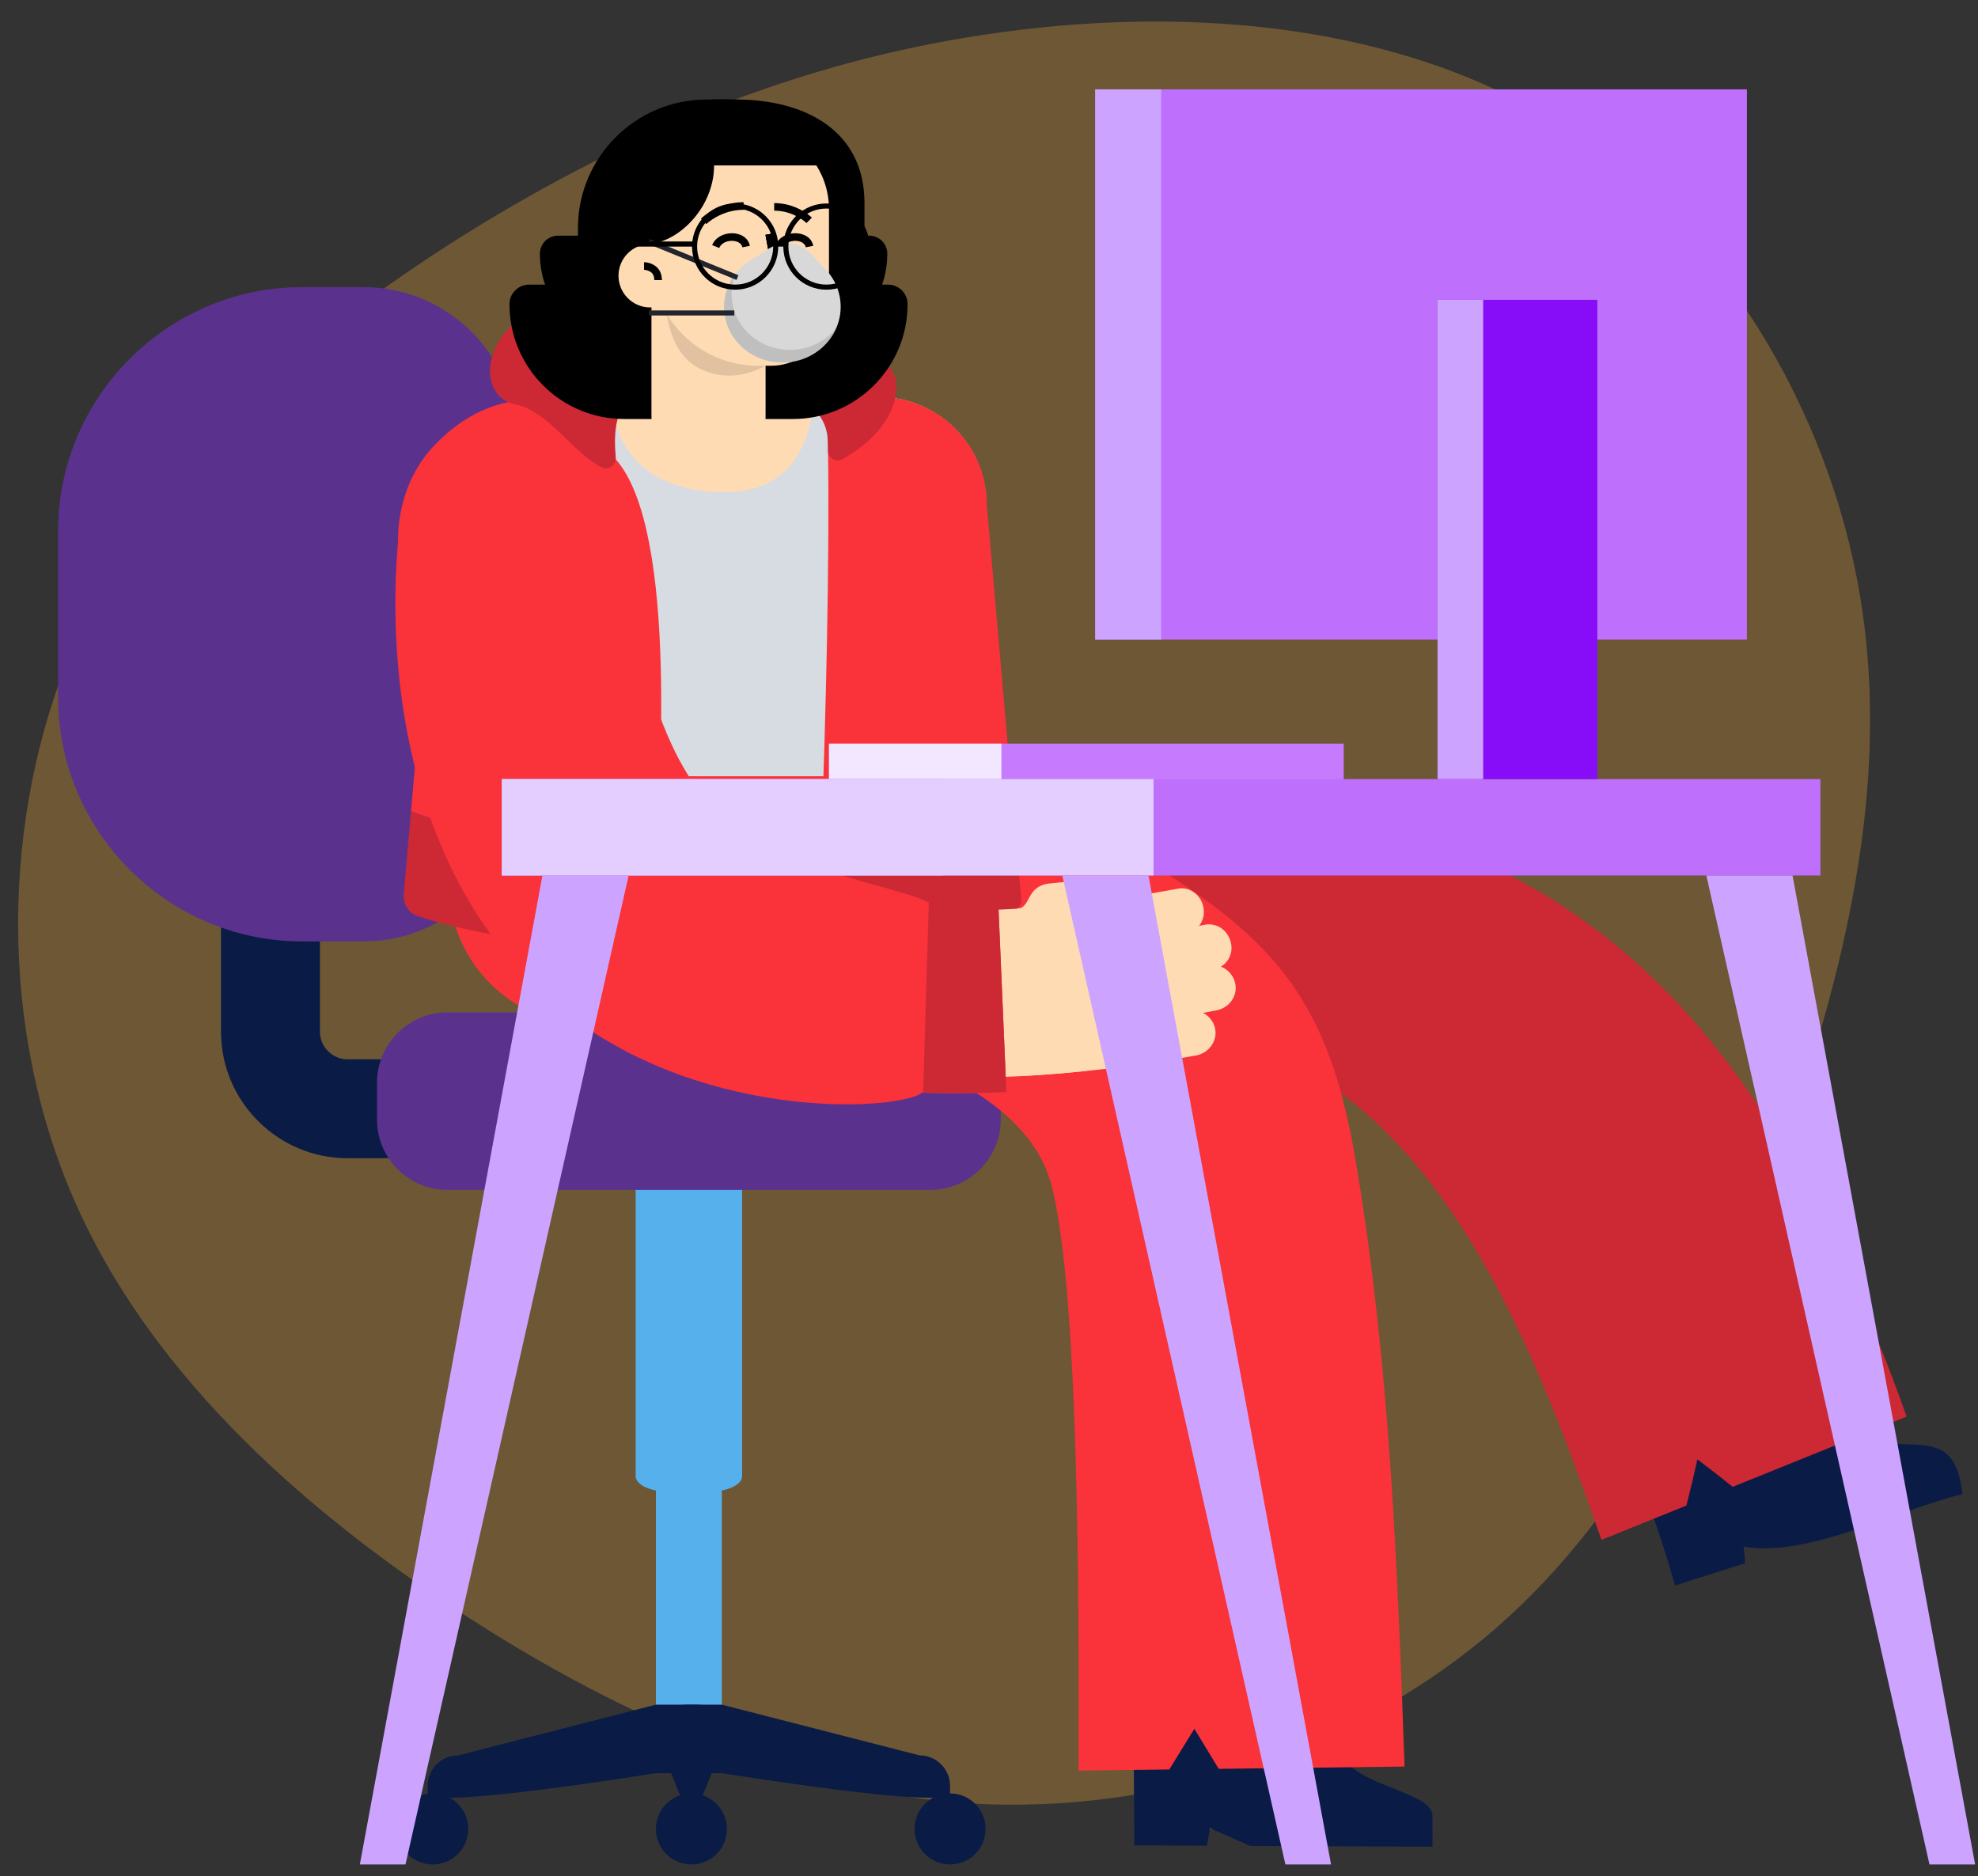 <svg viewBox="29.087 171.762 780.048 739.9" xmlns="http://www.w3.org/2000/svg" overflow="visible" xmlns:xlink="http://www.w3.org/1999/xlink" width="780.048px" height="739.9px"><rect x="29.087" y="171.762" width="780.048" height="739.9" fill="#333333" stroke="none"/><g id="Master/Comps/Desk" stroke="none" stroke-width="1" fill="none" fill-rule="evenodd"><g id="Blob" opacity=".288" transform="translate(8.5, 153.892) scale(1.509 1.509)"><g id="Blob/1" stroke="none" stroke-width="1" fill="none" fill-rule="evenodd"><path d="M421.532,44.568 C463.078,70.894 491.704,118.895 499.79,167.827 C507.969,216.851 495.608,266.898 478.599,314.248 C461.684,361.691 440.121,406.343 404.71,437.228 C369.391,468.019 320.225,484.949 272.266,483.368 C224.215,481.694 177.465,461.507 134.153,433.321 C90.842,405.041 50.969,368.761 31.823,322.621 C12.677,276.573 14.164,220.665 35.076,175.734 C55.988,130.803 96.326,96.848 138.893,70.801 C181.461,44.847 226.259,26.8 275.891,20.196 C325.522,13.498 379.987,18.242 421.532,44.568 Z" id="blobs-burgers" fill="#FFB23C"/></g></g><g id="Chair" transform="translate(35, 285) scale(1 1)"><g id="Chair/Office" stroke="none" stroke-width="1" fill="none" fill-rule="evenodd"><g id="Group-21" transform="translate(17, 0)"><path d="M103.254,227.355 L103.254,293.645 C103.254,299.475 108.026,304.341 113.823,304.496 L114.109,304.5 L180.399,304.5 L180.399,343.5 L114.109,343.5 C86.919,343.5 64.703,321.555 64.261,294.467 L64.254,293.645 L64.254,227.355 L103.254,227.355 Z" id="Stroke-1" fill="#0A1B45" fill-rule="nonzero"/><path d="M120.611,258 L96.192,258 C43.286,258 0,214.713 0,161.808 L0,96.192 C0,43.287 43.286,0 96.192,0 L120.611,0 C153.69,0 180.754,27.064 180.754,60.143 L180.754,197.857 C180.754,230.936 153.69,258 120.611,258" id="Fill-3" fill="#5A328E"/><path d="M253.754,571 L243.754,571 C239.354,571 235.754,566.352 235.754,560.67 L235.754,346.33 C235.754,340.648 239.354,336 243.754,336 L253.754,336 C258.154,336 261.754,340.648 261.754,346.33 L261.754,560.67 C261.754,566.352 258.154,571 253.754,571" id="Fill-5" fill="#55B0EB"/><path d="M261.754,586 L248.754,586 L235.754,586 C235.754,586 145.754,600.6 145.754,594 L145.754,591 C145.754,584.4 151.154,579 157.754,579 L235.754,559 L248.754,559 L261.754,559 L339.754,579 C346.354,579 351.754,584.4 351.754,591 L351.754,594 C351.754,600.6 261.754,586 261.754,586" id="Fill-7" fill="#0A1B45"/><path d="M256.831,475 L240.677,475 C233.569,475 227.754,472.25 227.754,468.89 L227.754,342.11 C227.754,338.75 233.569,336 240.677,336 L256.831,336 C263.938,336 269.754,338.75 269.754,342.11 L269.754,468.89 C269.754,472.25 263.938,475 256.831,475" id="Fill-9" fill="#55B0EB"/><path d="M344.011,356 L153.497,356 C138.239,356 125.754,343.516 125.754,328.257 L125.754,313.743 C125.754,298.484 138.239,286 153.497,286 L344.011,286 C359.27,286 371.754,298.484 371.754,313.743 L371.754,328.257 C371.754,343.516 359.27,356 344.011,356" id="Fill-11" fill="#5A328E"/><path d="M161.754,608 C161.754,615.732 155.486,622 147.754,622 C140.022,622 133.754,615.732 133.754,608 C133.754,600.268 140.022,594 147.754,594 C155.486,594 161.754,600.268 161.754,608" id="Fill-13" fill="#0A1B45"/><path d="M365.754,608 C365.754,615.732 359.486,622 351.754,622 C344.022,622 337.754,615.732 337.754,608 C337.754,600.268 344.022,594 351.754,594 C359.486,594 365.754,600.268 365.754,608" id="Fill-15" fill="#0A1B45"/><path d="M263.754,608 C263.754,615.732 257.486,622 249.754,622 C242.022,622 235.754,615.732 235.754,608 C235.754,600.268 242.022,594 249.754,594 C257.486,594 263.754,600.268 263.754,608" id="Fill-17" fill="#0A1B45"/><path d="M253.754,596 L245.754,596 L235.754,571 C235.754,564.4 241.154,559 247.754,559 L251.754,559 C258.354,559 263.754,564.4 263.754,571 L253.754,596 Z" id="Fill-19" fill="#0A1B45"/></g></g></g><g transform="translate(-111, 211) scale(1 1)" id="Master/Character/Sitting"><g id="Master/Character/Sitting" stroke="none" stroke-width="1" fill="none" fill-rule="evenodd"><g id="Legs Sitting" transform="translate(317, 266) scale(1 1)"><g id="Legs Sitting/Loose Pants Relaxed" stroke="none" stroke-width="1" fill="none" fill-rule="evenodd"><g id="Group-15" transform="translate(0, 0)"><path d="M555.009,261.164 C553.035,255.405 550.997,249.688 548.894,244 L470,278.567 C475.025,292.2 479.702,306.001 483.672,320 C484.542,319.724 509.661,311.738 511.27,311.227 C511.215,309.47 510.874,306.484 510.713,304.683 C536.327,309.13 572.256,289.774 597,283.974 C593.79,255.659 577.129,269.085 555.009,261.164" id="Fill-3" fill="#0A1B45"/><path d="M130.881,0.242 L108.423,52.622 C104.778,58.609 108.857,60.184 112.578,62.625 C171.4,100.439 242.961,84.081 305.364,103.781 C388.767,124.564 427.004,222.466 454.651,302 L488.133,288.472 C489.669,282.472 491.122,276.399 492.493,270.27 C497.15,273.785 501.779,277.395 506.381,281.099 L575,253.374 C495.806,31.795 389.305,0.877 176.465,-2.27373675e-13 C176.465,0.161 161.271,0.242 130.881,0.242 Z" id="Fill-5" fill="#CC2935"/><path d="M342.615,415.839 L281.931,415.982 C278.644,415.987 275.976,413.165 275.958,409.66 C274.316,324.99 275.044,238.97 259.462,155.95 C257.529,142.546 245.651,136.111 236.198,129.062 C196.418,102.489 148.099,98.421 103,85.113 L122.196,9 C180.748,24.341 246.691,33.842 295.187,77.96 C312.397,91.763 324.042,109.618 328.813,132.441 C340.132,180.798 342.418,230.961 345.272,280.362 C343.968,296.831 356.006,421.074 342.615,415.839" id="Fill-7" fill="#ffdbb4"/><path d="M354.942,390.531 L354.708,373 L270,374.607 C270.186,388.159 270.429,409.076 270.39,422.47 C271.292,422.474 297.361,422.591 299.03,422.599 L300.29,415.729 L316.068,422.676 C333.914,422.755 370.284,422.921 388,423 L387.986,410.749 C387.946,402.345 363.923,399.682 354.942,390.531" id="Fill-9" fill="#0A1B45"/><path d="M95.792,0.121 C94.933,3.554 93.338,94.627 100.263,98.926 C160.423,98.926 226.598,121.193 237.521,161.328 C248.445,201.462 248.623,321.657 248.445,393 L284.209,392.554 L294.107,376.51 L303.703,392.311 L377,391.396 C374.17,312.684 371.239,234.438 358.338,156.259 C348.549,94.374 329.678,67.988 279.724,37.146 C244.852,15.966 206.119,7.726 169.15,0.121 C169.15,-0.04 144.697,-0.04 95.792,0.121 Z" id="Fill-11" fill="#FA3239"/><path d="M100.091,99 L90.909,99 C40.701,99 -4.00177669e-11,54.676 -4.00177669e-11,-2.27373675e-13 L191,-2.27373675e-13 C191,54.676 150.299,99 100.091,99" id="Fill-13" fill="#FA3239"/></g><path d="M56,99 C25.072,99 -4.00139793e-11,73.928 -4.00177669e-11,43 L-4.00177669e-11,5.55111512e-17 L191,5.55111512e-17 C191,54.676 150.299,99 100.091,99 L56,99 Z" id="PELVIS-PLUS" fill="#FA3239"/></g></g><g id="Body" transform="translate(41, -31) scale(1 1)"><g id="Body/Bomber Jacket Shake Hand" stroke="none" stroke-width="1" fill="none" fill-rule="evenodd"><g id="Group-33" transform="translate(255, 107)"><path d="M233.107,190.868 L18.626,190.868 L18.626,83.806 C18.626,60.338 37.651,41.312 61.12,41.312 L190.613,41.312 C214.082,41.312 233.107,60.338 233.107,83.806 L233.107,190.868 Z" id="Fill-1" fill="#D7DBE2"/><path d="M164.625,41.313 C164.625,57.869 156.625,78.869 130.125,78.869 C98.625,78.869 85.625,60.95 85.625,41.313 L164.625,41.313 Z" id="SKIN" fill="#ffdbb4"/><path d="M171.76,253.279 C197.625,253.869 219.625,251.869 243.071,244.025 C245.235,243.3 247.075,241.922 246.876,239.647 L243.72,203.56 C219.639,204.607 194.491,209.284 168.022,213.433 C167.524,226.353 167.016,238.279 166.549,248.626 C166.421,251.476 168.907,253.214 171.76,253.279" id="Fill-5" fill="#CC2935"/><path d="M6.177,204.711 L3.315,237.434 C2.978,241.28 5.308,244.886 8.976,246.091 C33.563,254.169 68.777,258.315 91.893,259.935 C95.554,260.191 98.775,257.589 99.327,253.96 C100.894,243.673 102.024,232.248 102.799,220.097 C78.092,219.135 33.268,214.826 6.177,204.711" id="Fill-7" fill="#CC2935"/><path d="M46.989,43.115 C29.497,48.379 16.753,64.6 16.753,83.806 L6.176,204.712 C33.267,214.827 78.093,219.136 102.799,220.096 C105.852,172.191 109.626,75.868 80.626,60.868 C80.626,60.868 59.626,38.868 46.989,43.115" id="Fill-9" fill="#FA3239"/><path d="M168.022,213.433 C195.626,214.869 218.626,212.869 243.72,203.56 L233.246,83.807 C233.246,62.412 217.432,44.718 196.857,41.756 C194.19,52.121 184.521,55.372 170.626,61.869 C171.279,106.27 169.747,168.746 168.022,213.433" id="Fill-11" fill="#FA3239"/><path d="M299.943,270.208 C301.393,279.202 299.001,287.952 293.675,294.747 C288.378,301.563 280.13,306.312 270.492,307.286 C249.368,309.411 227.945,310.329 206.14,309.613 C193.913,309.161 181.557,308.154 169.068,306.343 C156.581,304.502 143.958,301.958 131.256,297.978 C118.577,294.011 105.8,288.745 93.47,281.443 L91.159,280.091 C90.389,279.642 89.618,279.197 88.869,278.663 L84.353,275.577 C82.857,274.528 81.345,273.526 79.876,272.423 C78.422,271.286 76.956,270.159 75.526,268.995 C69.825,264.312 64.536,259.192 59.725,253.772 C50.087,242.926 42.376,230.964 36.265,218.755 C30.147,206.526 25.573,194.027 22.054,181.562 C18.542,169.088 16.081,156.627 14.356,144.248 C12.637,131.866 11.646,119.56 11.239,107.327 C10.854,96.019 14.721,85.821 20.956,78.876 C27.199,71.891 35.756,68.163 44.838,68.786 C53.937,69.409 61.865,74.044 67.592,80.604 C73.325,87.202 76.883,95.74 77.202,105.104 C77.89,125.418 80.452,145.422 85.577,163.649 C90.678,181.858 98.517,198.126 109.059,209.93 C111.688,212.893 114.484,215.585 117.443,218.015 L119.695,219.788 C120.466,220.363 121.312,220.883 122.109,221.443 L124.518,223.12 C124.9,223.417 125.35,223.661 125.796,223.909 L127.12,224.665 C134.074,228.794 142.117,232.221 150.817,234.943 C159.51,237.688 168.928,239.612 178.601,241.035 C188.294,242.44 198.305,243.278 208.474,243.655 C226.65,244.249 245.282,243.497 263.952,241.61 C272.446,240.75 280.577,243.469 287.095,248.544 C293.592,253.647 298.493,261.209 299.943,270.208" id="SKIN" fill="#ffdbb4"/><path d="M323.288,290.425 C324.264,295.302 320.815,300.096 315.605,301.023 C292.981,305.034 270.275,307.825 247.13,309.112 C241.805,309.405 237.332,305.517 237.172,300.562 C237.008,295.581 241.024,291.421 246.127,291.142 C268.448,289.903 290.521,287.191 312.439,283.303 C317.454,282.411 322.309,285.556 323.288,290.425" id="SKIN" fill="#ffdbb4"/><path d="M331.188,272.415 C332.316,277.255 329.034,282.14 323.967,283.157 C314.142,285.118 304.338,286.811 294.481,288.237 C291.945,288.593 289.508,287.917 287.639,286.534 C285.766,285.136 284.459,283.028 284.142,280.565 C283.825,278.099 284.546,275.743 285.95,273.919 C287.352,272.077 289.434,270.769 291.891,270.425 C301.441,269.044 310.954,267.399 320.413,265.511 C325.253,264.54 330.054,267.574 331.188,272.415" id="SKIN" fill="#ffdbb4"/><path d="M329.464,256.39 C330.739,261.201 327.662,266.068 322.771,267.069 C313.281,269.021 303.736,270.675 294.16,272.111 C289.219,272.831 284.689,269.384 284.048,264.45 C283.408,259.526 286.75,255.001 291.506,254.307 C300.773,252.918 310.034,251.313 319.133,249.441 C323.8,248.486 328.36,251.548 329.464,256.39" id="SKIN" fill="#ffdbb4"/><path d="M291.94,238.054 C292.712,242.958 289.518,247.554 284.788,248.196 C275.619,249.46 266.425,250.487 257.243,251.266 C254.879,251.445 251.852,249.463 249.466,247.352 C247.077,245.244 245.311,243.1 245.311,243.1 C250.899,242.753 248.434,233.931 258.478,233.099 C266.417,232.382 274.378,231.453 282.323,230.365 C286.869,229.749 291.167,233.139 291.94,238.054" id="SKIN" fill="#ffdbb4"/><path d="M318.643,242.394 L318.643,242.394 C319.68,247.255 316.703,252.003 311.94,252.895 C296.032,255.862 279.917,258.19 263.801,259.709 C258.978,260.207 254.764,256.429 254.393,251.494 C254.022,246.516 257.459,242.271 262.085,241.791 C277.63,240.328 293.265,238.068 308.604,235.207 C313.162,234.354 317.61,237.533 318.643,242.394" id="SKIN" fill="#ffdbb4"/><path d="M240.97,315.417 C230.008,315.879 218.965,316.045 207.77,315.661 C207.441,315.886 207.073,316.107 206.67,316.323 C206.268,316.539 205.842,316.75 205.279,316.953 C204.203,317.369 202.945,317.699 201.539,318.039 C200.132,318.369 198.567,318.675 196.854,318.957 C195.142,319.24 193.282,319.507 191.255,319.665 C187.208,320.004 182.624,320.328 177.441,320.24 C176.15,320.225 174.828,320.211 173.477,320.195 C172.127,320.179 170.742,320.142 169.309,320.04 C166.454,319.869 163.481,319.658 160.398,319.41 C147.999,318.166 133.589,315.694 117.698,310.53 C109.77,307.992 101.457,304.59 92.995,300.406 C91.94,299.924 90.879,299.343 89.817,298.744 C88.757,298.15 87.693,297.554 86.627,296.957 C84.498,295.738 82.361,294.562 80.233,293.242 C78.109,291.84 75.986,290.412 73.865,288.957 C72.809,288.225 71.749,287.492 70.688,286.757 C69.629,286.017 68.596,285.172 67.551,284.374 C63.358,281.157 59.404,277.629 55.556,273.982 C51.797,270.275 48.127,266.44 44.791,262.414 C38.01,254.402 32.227,245.835 27.304,237.136 C22.353,228.431 18.391,219.582 15.057,210.834 C11.752,202.081 9.193,193.425 7.138,184.99 C3.091,168.119 1.148,152.154 0.391,137.646 C-0.371,123.129 0.053,110.04 1.041,98.785 C0.851,83.365 6.508,69.632 15.257,60.521 C24.001,51.37 37.317,41.756 55.556,42.571 C73.795,43.386 74.4,44.786 81.666,53.597 C88.921,62.44 88.886,85.656 89.035,97.741 C90.609,109.486 92.484,121.558 94.938,133.302 C97.371,145.047 100.417,156.456 104.15,166.682 C105.994,171.815 108.063,176.583 110.213,181.017 C112.388,185.425 114.706,189.416 117.092,193.01 C119.511,196.558 121.994,199.709 124.563,202.499 C125.875,203.848 127.156,205.198 128.518,206.392 L129.524,207.312 L130.647,208.173 C131.387,208.754 132.113,209.349 132.828,209.961 C133.162,210.281 133.582,210.551 134.003,210.824 L135.236,211.661 C136.053,212.224 136.856,212.802 137.655,213.388 C139.487,214.409 141.195,215.527 143.014,216.576 C143.975,217.072 144.927,217.565 145.871,218.053 C146.342,218.306 146.811,218.557 147.277,218.807 C147.74,219.064 148.202,219.321 148.719,219.532 C150.735,220.453 152.713,221.357 154.65,222.242 C162.64,225.725 170.996,228.373 178.501,230.666 C186.008,232.998 192.877,234.723 198.317,236.391 C201.055,237.195 203.479,237.903 205.481,238.646 C206.486,239.005 207.381,239.392 208.193,239.712 C209.003,240.044 209.547,240.371 210.086,240.697 C219.186,241.017 228.449,240.879 237.754,240.486 L240.97,315.417 Z" id="Fill-28" fill="#FA3239"/><path d="M208.136,315.667 L210.431,239.202 C219.393,239.51 228.518,239.376 237.69,238.984 L240.969,315.414 C230.129,315.876 219.205,316.037 208.136,315.667" id="Fill-31" fill="#CC2935"/><path d="M74.625,0.868 C33.625,5.868 29.728,40.632 46.988,44.115 C60.625,46.868 69.369,62.876 81.329,69.025 C83.997,70.397 87.139,68.296 86.93,65.303 C86.871,64.455 86.812,63.612 86.753,62.776 C86.096,53.505 87.482,41.647 96.776,41.718 C113.439,41.842 138.39,41.823 154.421,41.682 C163.117,41.605 170.28,49.51 170.491,58.204 C170.526,59.631 170.559,61.075 170.588,62.533 C170.646,65.472 173.833,67.278 176.384,65.817 C187.193,59.626 194.57,51.639 196.856,42.756 C197.352,40.831 197.625,38.867 197.625,36.868 C197.625,13.672 116.293,-4.213 74.625,0.868" id="Fill-13" fill="#CC2935"/></g></g></g><g id="Head" transform="translate(362, -61) scale(1 1)"><g id="Head/Short Wavy" stroke="none" stroke-width="1" fill="none" fill-rule="evenodd"><g id="Group-29" transform="translate(-21, 61)"><path d="M56.5,126 L45.275,126 C20.27,126 0,105.73 0,80.725 C0,76.458 3.459,73 7.725,73 L56.5,73 C57.328,73 58,73.671 58,74.5 L58,124.5 C58,125.329 57.328,126 56.5,126" id="Fill-1" fill="#000"/><path d="M55,98 L49.172,98 C28.642,98 12,81.357 12,60.828 C12,56.892 15.191,53.7 19.128,53.7 L55,53.7 L55,98 Z" id="Fill-3" fill="#000"/><path d="M100.5,126 L111.725,126 C136.73,126 157,105.73 157,80.725 C157,76.458 153.541,73 149.275,73 L100.5,73 C99.672,73 99,73.671 99,74.5 L99,124.5 C99,125.329 99.672,126 100.5,126" id="Fill-5" fill="#000"/><path d="M106,98 L111.828,98 C132.358,98 149,81.357 149,60.828 C149,56.892 145.809,53.7 141.872,53.7 L106,53.7 L106,98 Z" id="Fill-7" fill="#000"/><path d="M77.801,105 L82,105 L82,-0 L77.801,-0 C49.745,-0 27,22.744 27,50.801 L27,54.199 C27,82.256 49.745,105 77.801,105" id="Fill-9" fill="#000"/><path d="M87.829,105 L81.871,105 C73.658,105 67,98.342 67,90.13 L67,14.87 C67,6.658 73.658,-0 81.871,-0 L87.829,-0 C114.985,-0 137,22.015 137,49.171 L137,55.829 C137,82.985 114.985,105 87.829,105" id="Fill-12" fill="#000"/><path d="M89.199,75 L80,75 L80,-0 L89.199,-0 C117.255,-0 140,12.744 140,40.801 L140,54.199 C140,75 117.255,75 89.199,75" id="Fill-15" fill="#000"/><path d="M56,73 L101,73 L101,124.633 C101,138.538 90.927,149.81 78.5,149.81 C66.073,149.81 56,138.538 56,124.633 L56,73 Z" id="SKIN" fill="#ffdbb4"/><path d="M103.052,105 L98.066,105 C74.834,105 56.001,86.167 56.001,62.935 L56.001,43.203 C56.001,25.418 70.418,11 88.204,11 L93.796,11 C111.582,11 126.001,25.418 126.001,43.203 L126.001,82.052 C126.001,94.726 115.727,105 103.052,105" id="SKIN" fill="#ffdbb4"/><path d="M77.751,107.332 C68.456,104.044 63.819,95.739 61.982,84.568 C69.253,96.67 82.441,104.813 97.544,104.997 L98.066,105 L101,105 C93.063,109.23 85.313,110.007 77.751,107.332 Z" id="SHADOW" fill="#000" opacity=".12"/><path d="M68,69.5 C68,76.403 62.404,82 55.5,82 C48.596,82 43,76.403 43,69.5 C43,62.597 48.596,57 55.5,57 C62.404,57 68,62.597 68,69.5" id="SKIN" fill="#ffdbb4"/><path d="M53.067,64.168 C53.972,64.168 55.224,64.377 56.509,65.02 C58.655,66.093 60.013,68.055 60.104,70.902 L60.109,71.21 L57.109,71.21 C57.109,69.375 56.408,68.323 55.167,67.703 C54.706,67.472 54.198,67.32 53.686,67.235 C53.435,67.193 53.238,67.175 53.125,67.17 L53.067,67.168 L53.067,64.168 Z" id="Stroke-24" fill="#000" fill-rule="nonzero"/><path d="M54,57 L52.464,57 C46.61,51.308 44.361,39.708 43.683,28.449 C42.754,13.02 69.542,-0 84.999,-0 L84.999,-0 C96.89,-0 108.025,5.831 114.797,15.605 L122,26 L80.697,26 C80.697,43 66,57 54,57" id="Fill-26" fill="#000"/></g></g></g><g id="Expression" transform="translate(409, 34) scale(1 1)" fill="#000"><g id="Expression/Laughing" stroke="none" stroke-width="1" fill="none" fill-rule="evenodd"><g id="Group-20" transform="translate(7.5, 5.5)" fill="#000"><polygon id="Stroke-1" fill-rule="nonzero" points="25.471 13.883 28.421 13.337 32.708 36.486 22.834 36.486 22.834 33.486 29.101 33.486"/><polygon id="Stroke-2" fill-rule="nonzero" points="25.471 13.883 28.421 13.337 32.708 36.486 22.834 36.486 22.834 33.486 29.101 33.486"/><g id="Group-19" transform="translate(0, 0.987)"><path d="M16.835,0.014 L16.835,3.014 C12.861,3.014 9.238,4.08 6.036,5.858 C4.915,6.481 3.929,7.147 3.09,7.81 L2.653,8.165 C2.442,8.342 2.283,8.485 2.178,8.586 L2.121,8.641 L0,6.519 C0.851,5.669 2.399,4.447 4.579,3.236 C8.057,1.304 11.986,0.112 16.294,0.02 L16.835,0.014 Z" id="Stroke-3" fill-rule="nonzero"/><path d="M28.894,0.358 C32.887,0.358 36.519,1.426 39.717,3.203 C41.53,4.21 42.849,5.226 43.628,5.972 L43.768,6.109 L41.647,8.231 L41.44,8.038 C41.29,7.904 41.081,7.727 40.815,7.517 C40.088,6.943 39.233,6.365 38.26,5.825 C35.615,4.355 32.638,3.447 29.385,3.364 L28.894,3.358 L28.894,0.358 Z" id="Stroke-5" fill-rule="nonzero"/><path d="M4.442,16.943 C6.931,10.719 17.725,10.643 19.253,16.969 L19.305,17.206 L16.364,17.794 C15.688,14.418 8.949,14.359 7.31,17.866 L7.227,18.057 L4.442,16.943 Z" id="Stroke-7" fill-rule="nonzero"/><path d="M29.442,16.943 C31.931,10.719 42.725,10.643 44.253,16.969 L44.305,17.206 L41.364,17.794 C40.688,14.418 33.949,14.359 32.31,17.866 L32.227,18.057 L29.442,16.943 Z" id="Stroke-9" fill-rule="nonzero"/><polygon id="Stroke-11" fill-rule="nonzero" points="25.471 12.897 28.421 12.35 32.708 35.499 22.834 35.499 22.834 32.499 29.101 32.499"/><path d="M33.834,50.5 L21.003,50.5 C16.492,50.5 12.834,46.895 12.834,42.447 L12.834,41.5 L33.834,41.5 C32.383,43.353 32.383,47.307 33.834,50.5 Z" id="Fill-15"/></g></g><polygon id="Stroke-5" fill="#000" fill-rule="nonzero" points="33.198 19.397 36.148 18.85 40.435 42 30.561 42 30.561 39 36.828 38.999"/></g></g><g id="Accessories" transform="translate(396, 56) scale(1 1)" fill="#000"><g id="Accessories/N65" stroke="none" stroke-width="1" fill="none" fill-rule="evenodd"><path d="M55.198,0.767 C61.867,0.767 65.593,6.919 68.319,9.676 C68.537,9.869 68.75,10.068 68.959,10.27 C69.075,10.368 69.19,10.457 69.303,10.536 L69.292,10.597 C73.211,14.543 75.617,19.878 75.617,25.75 C75.617,37.9 65.319,47.75 52.617,47.75 C39.914,47.75 29.617,37.9 29.617,25.75 C29.617,17.633 34.212,10.543 41.05,6.73 L41.044,6.692 L41.044,6.692 C46.484,4.146 47.691,0.767 55.198,0.767 Z" id="Clothe" fill="#D8D8D8"/><path d="M32.617,20.733 C32.617,32.884 42.914,42.733 55.617,42.733 C63.074,42.733 69.703,39.338 73.905,34.076 C70.469,42.089 62.232,47.733 52.617,47.733 C39.914,47.733 29.617,37.884 29.617,25.733 C29.617,20.717 31.372,16.092 34.327,12.391 C33.225,14.964 32.617,17.781 32.617,20.733 Z" id="SHADOW" fill="#000" opacity=".12"/><line x1="0" y1="0" x2="34.913" y2="14.229" id="Path-4" stroke="#22252B" stroke-width="2"/><line x1="33.673" y1="28.173" x2="0" y2="28.173" id="Path-5" stroke="#22252B" stroke-width="2"/></g></g><g id="Glasses" transform="translate(388, 42) scale(1 1)" fill="#000"><g id="Glasses/Round Big" stroke="none" stroke-width="1" fill="none" fill-rule="evenodd"><path d="M59,16 C59,25.389 51.389,33 42,33 C32.719,33 25.175,25.563 25.003,16.323 L25,16 L0,16 L0,14 L25.116,14 C26.106,5.554 33.288,-1 42,-1 C50.712,-1 57.894,5.554 58.884,14 L61.116,14 C62.106,5.554 69.288,-1 78,-1 C87.389,-1 95,6.611 95,16 C95,25.389 87.389,33 78,33 C68.719,33 61.175,25.563 61.003,16.323 L61,16 L59,16 Z M42,1 C33.716,1 27,7.716 27,16 C27,24.284 33.716,31 42,31 C50.284,31 57,24.284 57,16 C57,7.716 50.284,1 42,1 Z M78,1 C69.716,1 63,7.716 63,16 C63,24.284 69.716,31 78,31 C86.284,31 93,24.284 93,16 C93,7.716 86.284,1 78,1 Z" id="Shape" fill="#000"/></g></g></g></g><g id="Desk" transform="translate(171, 207)"><rect id="Rectangle" fill="#BE6FFB" x="290" y="0" width="257" height="217"/><rect id="Rectangle" fill="#CCA4FF" x="290" y="0" width="26" height="217"/><g id="keyboard" transform="translate(185, 258)"><rect id="Rectangle" fill="#C67BFF" x="0" y="0" width="203" height="15"/><rect id="Rectangle" fill="#F2E7FF" x="0" y="0" width="68" height="15"/></g><rect id="Rectangle" fill="#BE6FFB" x="56" y="272" width="520" height="38"/><rect id="Rectangle" fill="#CCA4FF" x="56" y="272" width="174" height="38"/><rect id="Rectangle" fill="#E4CEFF" x="56" y="272" width="257" height="38"/><polygon id="Rectangle" fill="#CCA4FF" points="72 310 106 310 18 700 -6.36626862e-12 700"/><polygon id="Rectangle" fill="#CCA4FF" transform="translate(330, 505) scale(-1, 1) translate(-330, -505)" points="349 310 383 310 295 700 277 700"/><polygon id="Rectangle" fill="#CCA4FF" transform="translate(584, 505) scale(-1, 1) translate(-584, -505)" points="603 310 637 310 549 700 531 700"/><rect id="Rectangle" fill="#870CF7" x="425" y="83" width="63" height="189"/><rect id="Rectangle" fill="#CCA4FF" x="425" y="83" width="18" height="189"/></g></g></svg>
